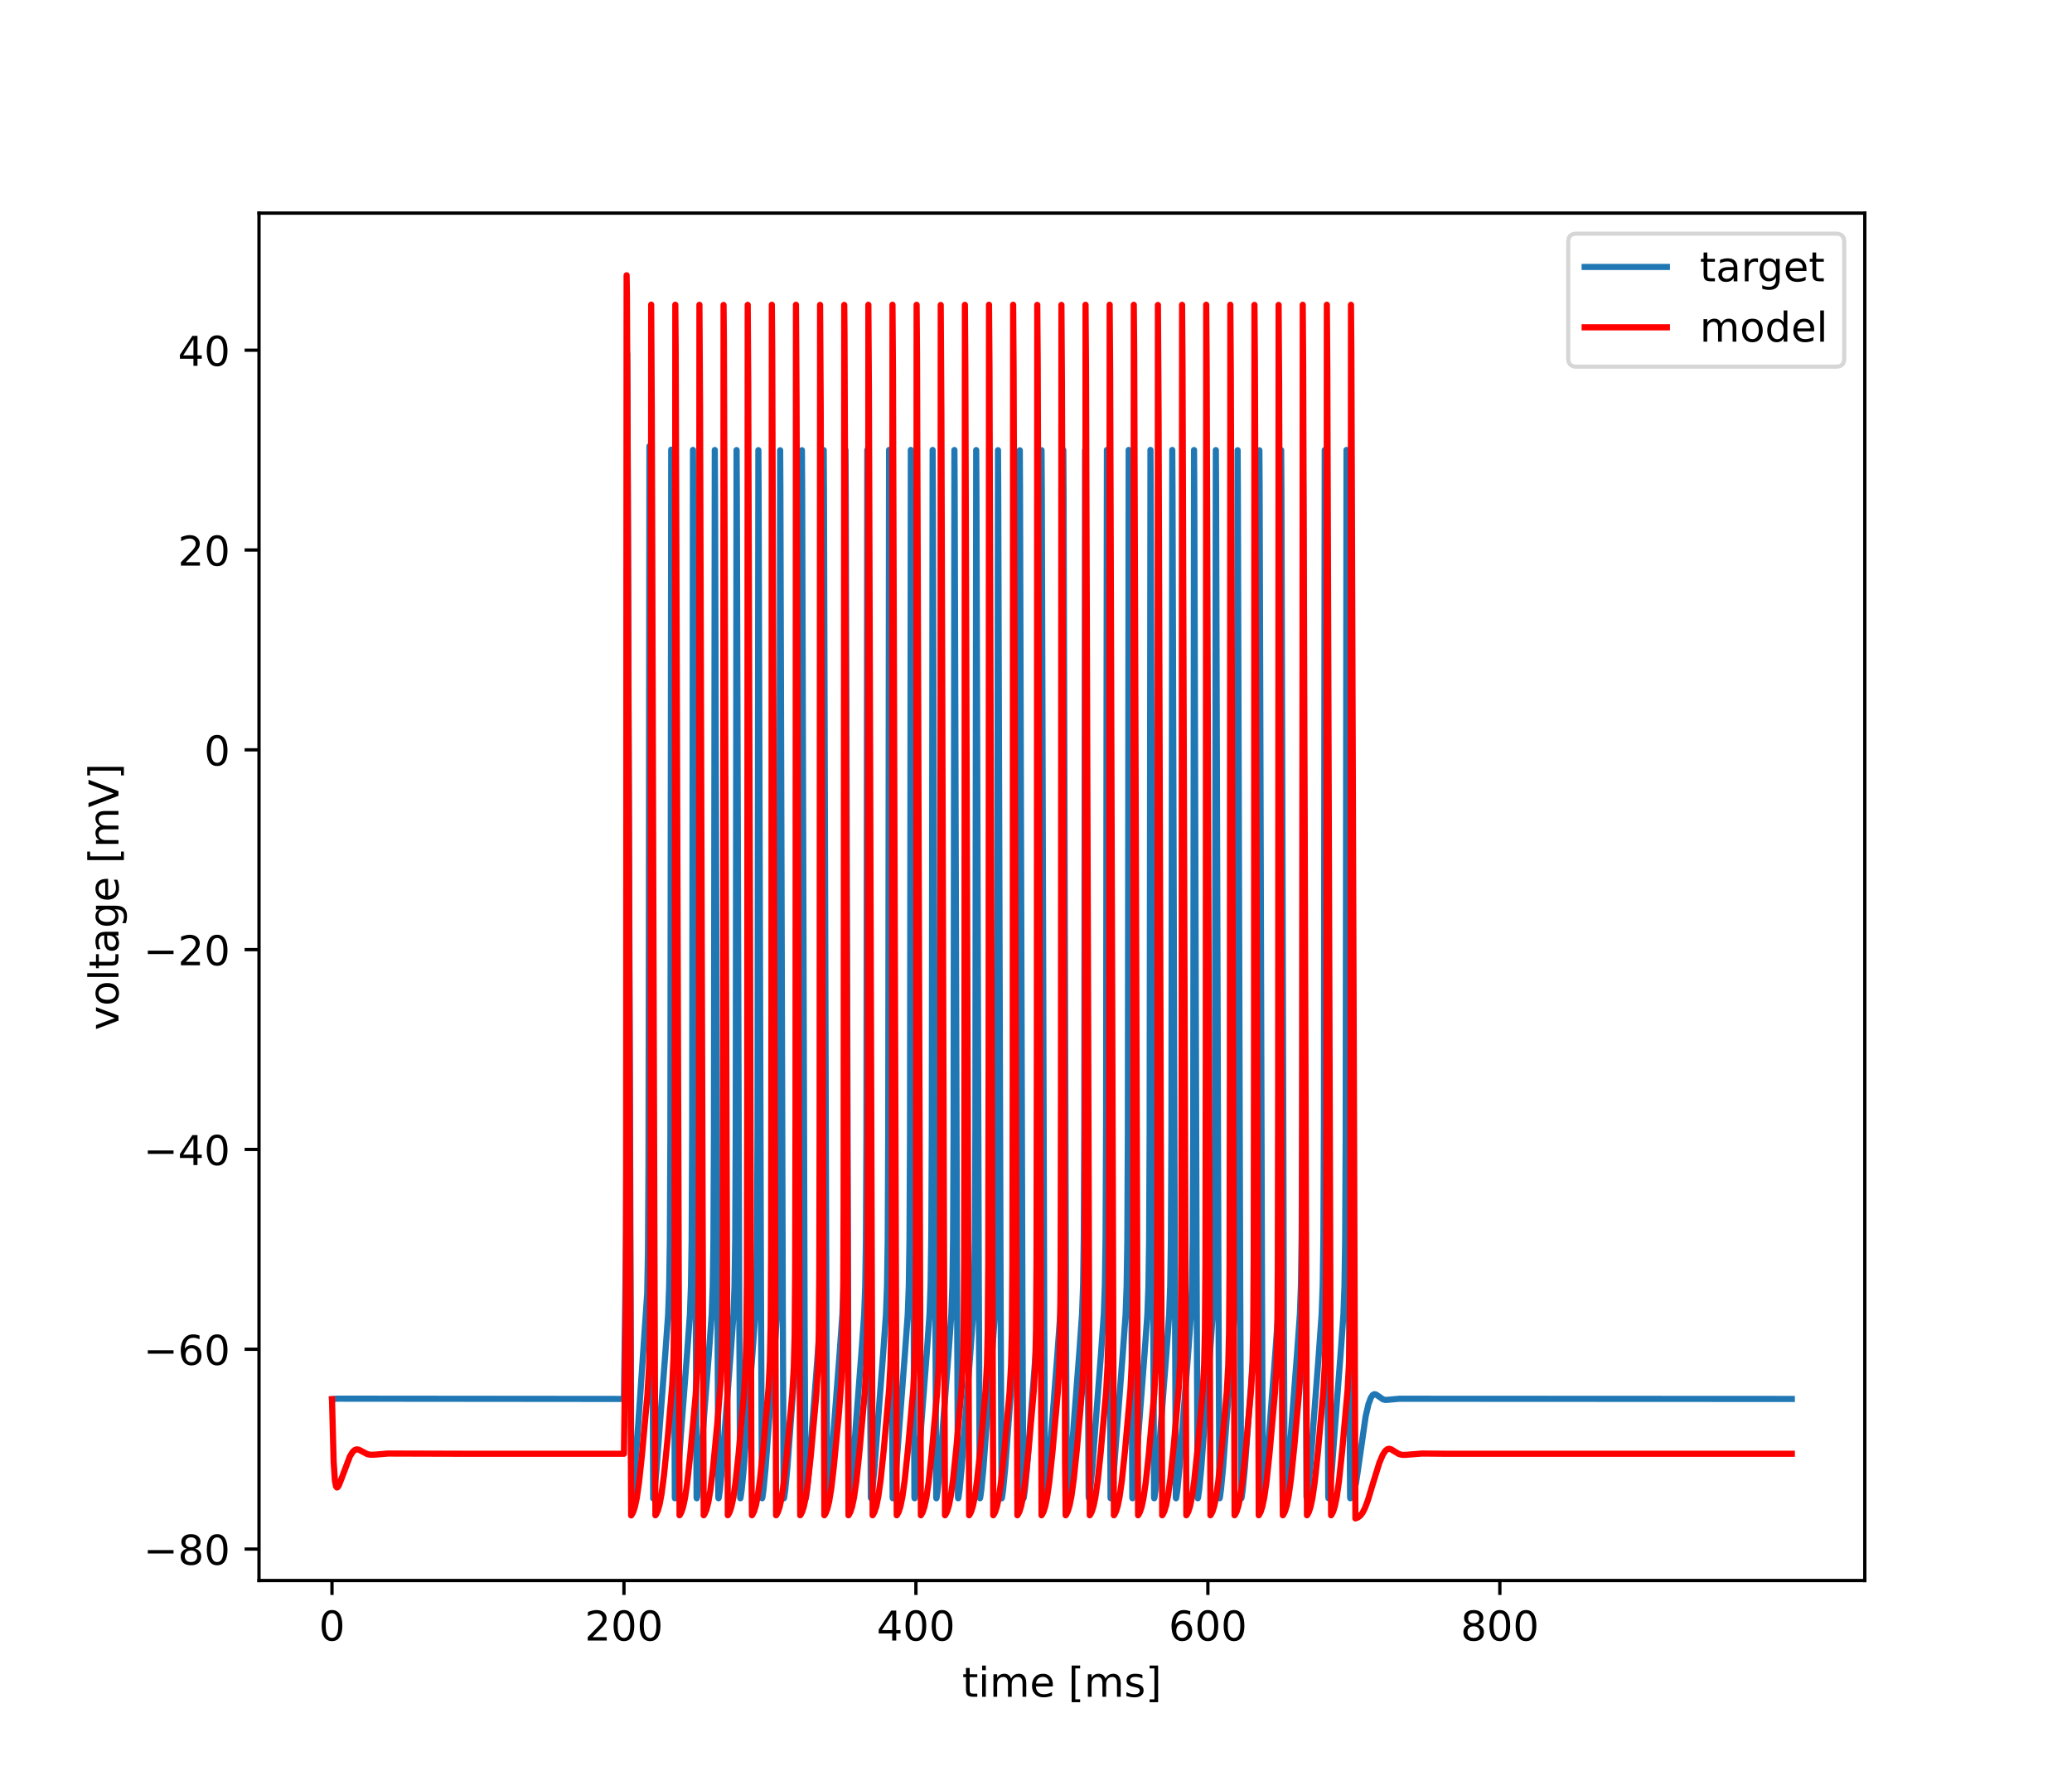 <?xml version="1.0" encoding="utf-8" standalone="no"?>
<!DOCTYPE svg PUBLIC "-//W3C//DTD SVG 1.1//EN"
  "http://www.w3.org/Graphics/SVG/1.1/DTD/svg11.dtd">
<!-- Created with matplotlib (https://matplotlib.org/) -->
<svg height="432pt" version="1.1" viewBox="0 0 504 432" width="504pt" xmlns="http://www.w3.org/2000/svg" xmlns:xlink="http://www.w3.org/1999/xlink">
 <defs>
  <style type="text/css">
*{stroke-linecap:butt;stroke-linejoin:round;}
  </style>
 </defs>
 <g id="figure_1">
  <g id="patch_1">
   <path d="M 0 432 
L 504 432 
L 504 0 
L 0 0 
z
" style="fill:#ffffff;"/>
  </g>
  <g id="axes_1">
   <g id="patch_2">
    <path d="M 63 384.48 
L 453.6 384.48 
L 453.6 51.84 
L 63 51.84 
z
" style="fill:#ffffff;"/>
   </g>
   <g id="matplotlib.axis_1">
    <g id="xtick_1">
     <g id="line2d_1">
      <defs>
       <path d="M 0 0 
L 0 3.5 
" id="m46d9a0925e" style="stroke:#000000;stroke-width:0.8;"/>
      </defs>
      <g>
       <use style="stroke:#000000;stroke-width:0.8;" x="80.755" xlink:href="#m46d9a0925e" y="384.48"/>
      </g>
     </g>
     <g id="text_1">
      <!-- 0 -->
      <defs>
       <path d="M 31.781 66.406 
Q 24.172 66.406 20.328 58.906 
Q 16.5 51.422 16.5 36.375 
Q 16.5 21.391 20.328 13.891 
Q 24.172 6.391 31.781 6.391 
Q 39.453 6.391 43.281 13.891 
Q 47.125 21.391 47.125 36.375 
Q 47.125 51.422 43.281 58.906 
Q 39.453 66.406 31.781 66.406 
z
M 31.781 74.219 
Q 44.047 74.219 50.516 64.516 
Q 56.984 54.828 56.984 36.375 
Q 56.984 17.969 50.516 8.266 
Q 44.047 -1.422 31.781 -1.422 
Q 19.531 -1.422 13.062 8.266 
Q 6.594 17.969 6.594 36.375 
Q 6.594 54.828 13.062 64.516 
Q 19.531 74.219 31.781 74.219 
z
" id="DejaVuSans-48"/>
      </defs>
      <g transform="translate(77.573 399.078)scale(0.1 -0.1)">
       <use xlink:href="#DejaVuSans-48"/>
      </g>
     </g>
    </g>
    <g id="xtick_2">
     <g id="line2d_2">
      <g>
       <use style="stroke:#000000;stroke-width:0.8;" x="151.773" xlink:href="#m46d9a0925e" y="384.48"/>
      </g>
     </g>
     <g id="text_2">
      <!-- 200 -->
      <defs>
       <path d="M 19.188 8.297 
L 53.609 8.297 
L 53.609 0 
L 7.328 0 
L 7.328 8.297 
Q 12.938 14.109 22.625 23.891 
Q 32.328 33.688 34.812 36.531 
Q 39.547 41.844 41.422 45.531 
Q 43.312 49.219 43.312 52.781 
Q 43.312 58.594 39.234 62.25 
Q 35.156 65.922 28.609 65.922 
Q 23.969 65.922 18.812 64.312 
Q 13.672 62.703 7.812 59.422 
L 7.812 69.391 
Q 13.766 71.781 18.938 73 
Q 24.125 74.219 28.422 74.219 
Q 39.75 74.219 46.484 68.547 
Q 53.219 62.891 53.219 53.422 
Q 53.219 48.922 51.531 44.891 
Q 49.859 40.875 45.406 35.406 
Q 44.188 33.984 37.641 27.219 
Q 31.109 20.453 19.188 8.297 
z
" id="DejaVuSans-50"/>
      </defs>
      <g transform="translate(142.229 399.078)scale(0.1 -0.1)">
       <use xlink:href="#DejaVuSans-50"/>
       <use x="63.623" xlink:href="#DejaVuSans-48"/>
       <use x="127.246" xlink:href="#DejaVuSans-48"/>
      </g>
     </g>
    </g>
    <g id="xtick_3">
     <g id="line2d_3">
      <g>
       <use style="stroke:#000000;stroke-width:0.8;" x="222.791" xlink:href="#m46d9a0925e" y="384.48"/>
      </g>
     </g>
     <g id="text_3">
      <!-- 400 -->
      <defs>
       <path d="M 37.797 64.312 
L 12.891 25.391 
L 37.797 25.391 
z
M 35.203 72.906 
L 47.609 72.906 
L 47.609 25.391 
L 58.016 25.391 
L 58.016 17.188 
L 47.609 17.188 
L 47.609 0 
L 37.797 0 
L 37.797 17.188 
L 4.891 17.188 
L 4.891 26.703 
z
" id="DejaVuSans-52"/>
      </defs>
      <g transform="translate(213.247 399.078)scale(0.1 -0.1)">
       <use xlink:href="#DejaVuSans-52"/>
       <use x="63.623" xlink:href="#DejaVuSans-48"/>
       <use x="127.246" xlink:href="#DejaVuSans-48"/>
      </g>
     </g>
    </g>
    <g id="xtick_4">
     <g id="line2d_4">
      <g>
       <use style="stroke:#000000;stroke-width:0.8;" x="293.809" xlink:href="#m46d9a0925e" y="384.48"/>
      </g>
     </g>
     <g id="text_4">
      <!-- 600 -->
      <defs>
       <path d="M 33.016 40.375 
Q 26.375 40.375 22.484 35.828 
Q 18.609 31.297 18.609 23.391 
Q 18.609 15.531 22.484 10.953 
Q 26.375 6.391 33.016 6.391 
Q 39.656 6.391 43.531 10.953 
Q 47.406 15.531 47.406 23.391 
Q 47.406 31.297 43.531 35.828 
Q 39.656 40.375 33.016 40.375 
z
M 52.594 71.297 
L 52.594 62.312 
Q 48.875 64.062 45.094 64.984 
Q 41.312 65.922 37.594 65.922 
Q 27.828 65.922 22.672 59.328 
Q 17.531 52.734 16.797 39.406 
Q 19.672 43.656 24.016 45.922 
Q 28.375 48.188 33.594 48.188 
Q 44.578 48.188 50.953 41.516 
Q 57.328 34.859 57.328 23.391 
Q 57.328 12.156 50.688 5.359 
Q 44.047 -1.422 33.016 -1.422 
Q 20.359 -1.422 13.672 8.266 
Q 6.984 17.969 6.984 36.375 
Q 6.984 53.656 15.188 63.938 
Q 23.391 74.219 37.203 74.219 
Q 40.922 74.219 44.703 73.484 
Q 48.484 72.75 52.594 71.297 
z
" id="DejaVuSans-54"/>
      </defs>
      <g transform="translate(284.265 399.078)scale(0.1 -0.1)">
       <use xlink:href="#DejaVuSans-54"/>
       <use x="63.623" xlink:href="#DejaVuSans-48"/>
       <use x="127.246" xlink:href="#DejaVuSans-48"/>
      </g>
     </g>
    </g>
    <g id="xtick_5">
     <g id="line2d_5">
      <g>
       <use style="stroke:#000000;stroke-width:0.8;" x="364.827" xlink:href="#m46d9a0925e" y="384.48"/>
      </g>
     </g>
     <g id="text_5">
      <!-- 800 -->
      <defs>
       <path d="M 31.781 34.625 
Q 24.75 34.625 20.719 30.859 
Q 16.703 27.094 16.703 20.516 
Q 16.703 13.922 20.719 10.156 
Q 24.75 6.391 31.781 6.391 
Q 38.812 6.391 42.859 10.172 
Q 46.922 13.969 46.922 20.516 
Q 46.922 27.094 42.891 30.859 
Q 38.875 34.625 31.781 34.625 
z
M 21.922 38.812 
Q 15.578 40.375 12.031 44.719 
Q 8.5 49.078 8.5 55.328 
Q 8.5 64.062 14.719 69.141 
Q 20.953 74.219 31.781 74.219 
Q 42.672 74.219 48.875 69.141 
Q 55.078 64.062 55.078 55.328 
Q 55.078 49.078 51.531 44.719 
Q 48 40.375 41.703 38.812 
Q 48.828 37.156 52.797 32.312 
Q 56.781 27.484 56.781 20.516 
Q 56.781 9.906 50.312 4.234 
Q 43.844 -1.422 31.781 -1.422 
Q 19.734 -1.422 13.25 4.234 
Q 6.781 9.906 6.781 20.516 
Q 6.781 27.484 10.781 32.312 
Q 14.797 37.156 21.922 38.812 
z
M 18.312 54.391 
Q 18.312 48.734 21.844 45.562 
Q 25.391 42.391 31.781 42.391 
Q 38.141 42.391 41.719 45.562 
Q 45.312 48.734 45.312 54.391 
Q 45.312 60.062 41.719 63.234 
Q 38.141 66.406 31.781 66.406 
Q 25.391 66.406 21.844 63.234 
Q 18.312 60.062 18.312 54.391 
z
" id="DejaVuSans-56"/>
      </defs>
      <g transform="translate(355.284 399.078)scale(0.1 -0.1)">
       <use xlink:href="#DejaVuSans-56"/>
       <use x="63.623" xlink:href="#DejaVuSans-48"/>
       <use x="127.246" xlink:href="#DejaVuSans-48"/>
      </g>
     </g>
    </g>
    <g id="text_6">
     <!-- time [ms] -->
     <defs>
      <path d="M 18.312 70.219 
L 18.312 54.688 
L 36.812 54.688 
L 36.812 47.703 
L 18.312 47.703 
L 18.312 18.016 
Q 18.312 11.328 20.141 9.422 
Q 21.969 7.516 27.594 7.516 
L 36.812 7.516 
L 36.812 0 
L 27.594 0 
Q 17.188 0 13.234 3.875 
Q 9.281 7.766 9.281 18.016 
L 9.281 47.703 
L 2.688 47.703 
L 2.688 54.688 
L 9.281 54.688 
L 9.281 70.219 
z
" id="DejaVuSans-116"/>
      <path d="M 9.422 54.688 
L 18.406 54.688 
L 18.406 0 
L 9.422 0 
z
M 9.422 75.984 
L 18.406 75.984 
L 18.406 64.594 
L 9.422 64.594 
z
" id="DejaVuSans-105"/>
      <path d="M 52 44.188 
Q 55.375 50.25 60.062 53.125 
Q 64.75 56 71.094 56 
Q 79.641 56 84.281 50.016 
Q 88.922 44.047 88.922 33.016 
L 88.922 0 
L 79.891 0 
L 79.891 32.719 
Q 79.891 40.578 77.094 44.375 
Q 74.312 48.188 68.609 48.188 
Q 61.625 48.188 57.562 43.547 
Q 53.516 38.922 53.516 30.906 
L 53.516 0 
L 44.484 0 
L 44.484 32.719 
Q 44.484 40.625 41.703 44.406 
Q 38.922 48.188 33.109 48.188 
Q 26.219 48.188 22.156 43.531 
Q 18.109 38.875 18.109 30.906 
L 18.109 0 
L 9.078 0 
L 9.078 54.688 
L 18.109 54.688 
L 18.109 46.188 
Q 21.188 51.219 25.484 53.609 
Q 29.781 56 35.688 56 
Q 41.656 56 45.828 52.969 
Q 50 49.953 52 44.188 
z
" id="DejaVuSans-109"/>
      <path d="M 56.203 29.594 
L 56.203 25.203 
L 14.891 25.203 
Q 15.484 15.922 20.484 11.062 
Q 25.484 6.203 34.422 6.203 
Q 39.594 6.203 44.453 7.469 
Q 49.312 8.734 54.109 11.281 
L 54.109 2.781 
Q 49.266 0.734 44.188 -0.344 
Q 39.109 -1.422 33.891 -1.422 
Q 20.797 -1.422 13.156 6.188 
Q 5.516 13.812 5.516 26.812 
Q 5.516 40.234 12.766 48.109 
Q 20.016 56 32.328 56 
Q 43.359 56 49.781 48.891 
Q 56.203 41.797 56.203 29.594 
z
M 47.219 32.234 
Q 47.125 39.594 43.094 43.984 
Q 39.062 48.391 32.422 48.391 
Q 24.906 48.391 20.391 44.141 
Q 15.875 39.891 15.188 32.172 
z
" id="DejaVuSans-101"/>
      <path id="DejaVuSans-32"/>
      <path d="M 8.594 75.984 
L 29.297 75.984 
L 29.297 69 
L 17.578 69 
L 17.578 -6.203 
L 29.297 -6.203 
L 29.297 -13.188 
L 8.594 -13.188 
z
" id="DejaVuSans-91"/>
      <path d="M 44.281 53.078 
L 44.281 44.578 
Q 40.484 46.531 36.375 47.5 
Q 32.281 48.484 27.875 48.484 
Q 21.188 48.484 17.844 46.438 
Q 14.5 44.391 14.5 40.281 
Q 14.5 37.156 16.891 35.375 
Q 19.281 33.594 26.516 31.984 
L 29.594 31.297 
Q 39.156 29.25 43.188 25.516 
Q 47.219 21.781 47.219 15.094 
Q 47.219 7.469 41.188 3.016 
Q 35.156 -1.422 24.609 -1.422 
Q 20.219 -1.422 15.453 -0.562 
Q 10.688 0.297 5.422 2 
L 5.422 11.281 
Q 10.406 8.688 15.234 7.391 
Q 20.062 6.109 24.812 6.109 
Q 31.156 6.109 34.562 8.281 
Q 37.984 10.453 37.984 14.406 
Q 37.984 18.062 35.516 20.016 
Q 33.062 21.969 24.703 23.781 
L 21.578 24.516 
Q 13.234 26.266 9.516 29.906 
Q 5.812 33.547 5.812 39.891 
Q 5.812 47.609 11.281 51.797 
Q 16.75 56 26.812 56 
Q 31.781 56 36.172 55.266 
Q 40.578 54.547 44.281 53.078 
z
" id="DejaVuSans-115"/>
      <path d="M 30.422 75.984 
L 30.422 -13.188 
L 9.719 -13.188 
L 9.719 -6.203 
L 21.391 -6.203 
L 21.391 69 
L 9.719 69 
L 9.719 75.984 
z
" id="DejaVuSans-93"/>
     </defs>
     <g transform="translate(234.038 412.757)scale(0.1 -0.1)">
      <use xlink:href="#DejaVuSans-116"/>
      <use x="39.209" xlink:href="#DejaVuSans-105"/>
      <use x="66.992" xlink:href="#DejaVuSans-109"/>
      <use x="164.404" xlink:href="#DejaVuSans-101"/>
      <use x="225.928" xlink:href="#DejaVuSans-32"/>
      <use x="257.715" xlink:href="#DejaVuSans-91"/>
      <use x="296.729" xlink:href="#DejaVuSans-109"/>
      <use x="394.141" xlink:href="#DejaVuSans-115"/>
      <use x="446.24" xlink:href="#DejaVuSans-93"/>
     </g>
    </g>
   </g>
   <g id="matplotlib.axis_2">
    <g id="ytick_1">
     <g id="line2d_6">
      <defs>
       <path d="M 0 0 
L -3.5 0 
" id="m2c505696b0" style="stroke:#000000;stroke-width:0.8;"/>
      </defs>
      <g>
       <use style="stroke:#000000;stroke-width:0.8;" x="63" xlink:href="#m2c505696b0" y="376.824"/>
      </g>
     </g>
     <g id="text_7">
      <!-- −80 -->
      <defs>
       <path d="M 10.594 35.5 
L 73.188 35.5 
L 73.188 27.203 
L 10.594 27.203 
z
" id="DejaVuSans-8722"/>
      </defs>
      <g transform="translate(34.895 380.623)scale(0.1 -0.1)">
       <use xlink:href="#DejaVuSans-8722"/>
       <use x="83.789" xlink:href="#DejaVuSans-56"/>
       <use x="147.412" xlink:href="#DejaVuSans-48"/>
      </g>
     </g>
    </g>
    <g id="ytick_2">
     <g id="line2d_7">
      <g>
       <use style="stroke:#000000;stroke-width:0.8;" x="63" xlink:href="#m2c505696b0" y="328.218"/>
      </g>
     </g>
     <g id="text_8">
      <!-- −60 -->
      <g transform="translate(34.895 332.017)scale(0.1 -0.1)">
       <use xlink:href="#DejaVuSans-8722"/>
       <use x="83.789" xlink:href="#DejaVuSans-54"/>
       <use x="147.412" xlink:href="#DejaVuSans-48"/>
      </g>
     </g>
    </g>
    <g id="ytick_3">
     <g id="line2d_8">
      <g>
       <use style="stroke:#000000;stroke-width:0.8;" x="63" xlink:href="#m2c505696b0" y="279.612"/>
      </g>
     </g>
     <g id="text_9">
      <!-- −40 -->
      <g transform="translate(34.895 283.411)scale(0.1 -0.1)">
       <use xlink:href="#DejaVuSans-8722"/>
       <use x="83.789" xlink:href="#DejaVuSans-52"/>
       <use x="147.412" xlink:href="#DejaVuSans-48"/>
      </g>
     </g>
    </g>
    <g id="ytick_4">
     <g id="line2d_9">
      <g>
       <use style="stroke:#000000;stroke-width:0.8;" x="63" xlink:href="#m2c505696b0" y="231.006"/>
      </g>
     </g>
     <g id="text_10">
      <!-- −20 -->
      <g transform="translate(34.895 234.806)scale(0.1 -0.1)">
       <use xlink:href="#DejaVuSans-8722"/>
       <use x="83.789" xlink:href="#DejaVuSans-50"/>
       <use x="147.412" xlink:href="#DejaVuSans-48"/>
      </g>
     </g>
    </g>
    <g id="ytick_5">
     <g id="line2d_10">
      <g>
       <use style="stroke:#000000;stroke-width:0.8;" x="63" xlink:href="#m2c505696b0" y="182.401"/>
      </g>
     </g>
     <g id="text_11">
      <!-- 0 -->
      <g transform="translate(49.638 186.2)scale(0.1 -0.1)">
       <use xlink:href="#DejaVuSans-48"/>
      </g>
     </g>
    </g>
    <g id="ytick_6">
     <g id="line2d_11">
      <g>
       <use style="stroke:#000000;stroke-width:0.8;" x="63" xlink:href="#m2c505696b0" y="133.795"/>
      </g>
     </g>
     <g id="text_12">
      <!-- 20 -->
      <g transform="translate(43.275 137.594)scale(0.1 -0.1)">
       <use xlink:href="#DejaVuSans-50"/>
       <use x="63.623" xlink:href="#DejaVuSans-48"/>
      </g>
     </g>
    </g>
    <g id="ytick_7">
     <g id="line2d_12">
      <g>
       <use style="stroke:#000000;stroke-width:0.8;" x="63" xlink:href="#m2c505696b0" y="85.189"/>
      </g>
     </g>
     <g id="text_13">
      <!-- 40 -->
      <g transform="translate(43.275 88.988)scale(0.1 -0.1)">
       <use xlink:href="#DejaVuSans-52"/>
       <use x="63.623" xlink:href="#DejaVuSans-48"/>
      </g>
     </g>
    </g>
    <g id="text_14">
     <!-- voltage [mV] -->
     <defs>
      <path d="M 2.984 54.688 
L 12.5 54.688 
L 29.594 8.797 
L 46.688 54.688 
L 56.203 54.688 
L 35.688 0 
L 23.484 0 
z
" id="DejaVuSans-118"/>
      <path d="M 30.609 48.391 
Q 23.391 48.391 19.188 42.75 
Q 14.984 37.109 14.984 27.297 
Q 14.984 17.484 19.156 11.844 
Q 23.344 6.203 30.609 6.203 
Q 37.797 6.203 41.984 11.859 
Q 46.188 17.531 46.188 27.297 
Q 46.188 37.016 41.984 42.703 
Q 37.797 48.391 30.609 48.391 
z
M 30.609 56 
Q 42.328 56 49.016 48.375 
Q 55.719 40.766 55.719 27.297 
Q 55.719 13.875 49.016 6.219 
Q 42.328 -1.422 30.609 -1.422 
Q 18.844 -1.422 12.172 6.219 
Q 5.516 13.875 5.516 27.297 
Q 5.516 40.766 12.172 48.375 
Q 18.844 56 30.609 56 
z
" id="DejaVuSans-111"/>
      <path d="M 9.422 75.984 
L 18.406 75.984 
L 18.406 0 
L 9.422 0 
z
" id="DejaVuSans-108"/>
      <path d="M 34.281 27.484 
Q 23.391 27.484 19.188 25 
Q 14.984 22.516 14.984 16.5 
Q 14.984 11.719 18.141 8.906 
Q 21.297 6.109 26.703 6.109 
Q 34.188 6.109 38.703 11.406 
Q 43.219 16.703 43.219 25.484 
L 43.219 27.484 
z
M 52.203 31.203 
L 52.203 0 
L 43.219 0 
L 43.219 8.297 
Q 40.141 3.328 35.547 0.953 
Q 30.953 -1.422 24.312 -1.422 
Q 15.922 -1.422 10.953 3.297 
Q 6 8.016 6 15.922 
Q 6 25.141 12.172 29.828 
Q 18.359 34.516 30.609 34.516 
L 43.219 34.516 
L 43.219 35.406 
Q 43.219 41.609 39.141 45 
Q 35.062 48.391 27.688 48.391 
Q 23 48.391 18.547 47.266 
Q 14.109 46.141 10.016 43.891 
L 10.016 52.203 
Q 14.938 54.109 19.578 55.047 
Q 24.219 56 28.609 56 
Q 40.484 56 46.344 49.844 
Q 52.203 43.703 52.203 31.203 
z
" id="DejaVuSans-97"/>
      <path d="M 45.406 27.984 
Q 45.406 37.75 41.375 43.109 
Q 37.359 48.484 30.078 48.484 
Q 22.859 48.484 18.828 43.109 
Q 14.797 37.75 14.797 27.984 
Q 14.797 18.266 18.828 12.891 
Q 22.859 7.516 30.078 7.516 
Q 37.359 7.516 41.375 12.891 
Q 45.406 18.266 45.406 27.984 
z
M 54.391 6.781 
Q 54.391 -7.172 48.188 -13.984 
Q 42 -20.797 29.203 -20.797 
Q 24.469 -20.797 20.266 -20.094 
Q 16.062 -19.391 12.109 -17.922 
L 12.109 -9.188 
Q 16.062 -11.328 19.922 -12.344 
Q 23.781 -13.375 27.781 -13.375 
Q 36.625 -13.375 41.016 -8.766 
Q 45.406 -4.156 45.406 5.172 
L 45.406 9.625 
Q 42.625 4.781 38.281 2.391 
Q 33.938 0 27.875 0 
Q 17.828 0 11.672 7.656 
Q 5.516 15.328 5.516 27.984 
Q 5.516 40.672 11.672 48.328 
Q 17.828 56 27.875 56 
Q 33.938 56 38.281 53.609 
Q 42.625 51.219 45.406 46.391 
L 45.406 54.688 
L 54.391 54.688 
z
" id="DejaVuSans-103"/>
      <path d="M 28.609 0 
L 0.781 72.906 
L 11.078 72.906 
L 34.188 11.531 
L 57.328 72.906 
L 67.578 72.906 
L 39.797 0 
z
" id="DejaVuSans-86"/>
     </defs>
     <g transform="translate(28.816 250.624)rotate(-90)scale(0.1 -0.1)">
      <use xlink:href="#DejaVuSans-118"/>
      <use x="59.18" xlink:href="#DejaVuSans-111"/>
      <use x="120.361" xlink:href="#DejaVuSans-108"/>
      <use x="148.145" xlink:href="#DejaVuSans-116"/>
      <use x="187.354" xlink:href="#DejaVuSans-97"/>
      <use x="248.633" xlink:href="#DejaVuSans-103"/>
      <use x="312.109" xlink:href="#DejaVuSans-101"/>
      <use x="373.633" xlink:href="#DejaVuSans-32"/>
      <use x="405.42" xlink:href="#DejaVuSans-91"/>
      <use x="444.434" xlink:href="#DejaVuSans-109"/>
      <use x="541.846" xlink:href="#DejaVuSans-86"/>
      <use x="610.254" xlink:href="#DejaVuSans-93"/>
     </g>
    </g>
   </g>
   <g id="line2d_13">
    <path clip-path="url(#pe013cfaffd)" d="M 80.755 340.369 
L 82.006 340.242 
L 151.773 340.306 
L 152.314 299.083 
L 152.421 254.054 
L 152.563 85.977 
L 152.678 109.325 
L 153.566 364.893 
L 153.61 364.8 
L 153.815 363.523 
L 154.294 359.122 
L 154.96 350.677 
L 157.428 314.669 
L 157.614 304.367 
L 157.738 284.03 
L 157.836 226.112 
L 157.969 108.532 
L 158.031 120.709 
L 158.883 364.5 
L 158.946 364.33 
L 159.203 362.498 
L 159.718 357.245 
L 160.535 346.203 
L 161.822 329.417 
L 162.514 319.819 
L 162.772 312.856 
L 162.94 301.753 
L 163.065 275.861 
L 163.162 197.719 
L 163.269 109.384 
L 163.322 118.192 
L 163.864 298.826 
L 164.148 364.337 
L 164.183 364.471 
L 164.245 364.303 
L 164.494 362.54 
L 165.009 357.306 
L 165.834 346.149 
L 167.113 329.486 
L 167.814 319.786 
L 168.071 312.814 
L 168.24 301.675 
L 168.364 275.633 
L 168.462 197.029 
L 168.569 109.455 
L 168.622 118.397 
L 169.172 302.485 
L 169.439 364.257 
L 169.483 364.469 
L 169.545 364.297 
L 169.802 362.457 
L 170.317 357.188 
L 171.152 345.882 
L 172.43 329.261 
L 173.114 319.769 
L 173.371 312.78 
L 173.54 301.586 
L 173.664 275.32 
L 173.762 195.963 
L 173.868 109.471 
L 173.922 118.616 
L 174.481 306.254 
L 174.729 364.156 
L 174.783 364.469 
L 174.845 364.293 
L 175.102 362.45 
L 175.617 357.178 
L 176.452 345.87 
L 177.73 329.251 
L 178.413 319.753 
L 178.671 312.747 
L 178.84 301.497 
L 178.964 274.998 
L 179.061 194.866 
L 179.168 109.487 
L 179.221 118.837 
L 179.789 310.119 
L 180.029 364.167 
L 180.082 364.469 
L 180.144 364.289 
L 180.402 362.444 
L 180.917 357.169 
L 181.751 345.859 
L 183.03 329.241 
L 183.713 319.738 
L 183.971 312.713 
L 184.139 301.406 
L 184.264 274.67 
L 184.361 193.749 
L 184.468 109.509 
L 184.521 119.061 
L 185.098 314.069 
L 185.329 364.178 
L 185.382 364.469 
L 185.444 364.285 
L 185.702 362.437 
L 186.217 357.159 
L 187.051 345.847 
L 188.329 329.231 
L 189.013 319.722 
L 189.27 312.679 
L 189.439 301.313 
L 189.563 274.336 
L 189.661 192.628 
L 189.767 109.536 
L 189.821 119.287 
L 190.407 318.086 
L 190.62 364.054 
L 190.682 364.469 
L 190.744 364.281 
L 191.01 362.354 
L 191.525 357.043 
L 192.368 345.582 
L 193.638 329.115 
L 194.313 319.706 
L 194.57 312.646 
L 194.739 301.22 
L 194.863 273.999 
L 194.97 179.134 
L 195.058 109.524 
L 195.12 119.516 
L 195.715 322.145 
L 195.919 364.069 
L 195.982 364.469 
L 196.044 364.277 
L 196.31 362.347 
L 196.834 356.926 
L 197.704 345.066 
L 198.955 328.891 
L 199.612 319.69 
L 199.87 312.611 
L 200.038 301.127 
L 200.163 273.655 
L 200.269 177.964 
L 200.358 109.497 
L 200.42 119.749 
L 201.024 326.213 
L 201.219 364.082 
L 201.281 364.468 
L 201.343 364.273 
L 201.61 362.34 
L 202.133 356.916 
L 202.995 345.18 
L 204.255 328.882 
L 204.912 319.674 
L 205.17 312.577 
L 205.338 301.031 
L 205.462 273.305 
L 205.569 176.787 
L 205.658 109.476 
L 205.72 119.984 
L 206.332 330.245 
L 206.519 364.096 
L 206.581 364.468 
L 206.634 364.312 
L 206.883 362.558 
L 207.398 357.331 
L 208.214 346.305 
L 209.511 329.405 
L 210.203 319.828 
L 210.46 312.906 
L 210.629 301.923 
L 210.753 276.515 
L 210.851 200.09 
L 210.958 109.462 
L 211.02 120.219 
L 211.641 334.191 
L 211.827 364.231 
L 211.881 364.468 
L 211.934 364.308 
L 212.183 362.551 
L 212.697 357.321 
L 213.514 346.294 
L 214.81 329.395 
L 215.503 319.813 
L 215.76 312.872 
L 215.929 301.834 
L 216.053 276.201 
L 216.151 198.998 
L 216.257 109.456 
L 216.319 120.454 
L 216.95 337.993 
L 217.127 364.241 
L 217.172 364.468 
L 217.234 364.304 
L 217.482 362.544 
L 217.997 357.311 
L 218.823 346.155 
L 220.101 329.491 
L 220.802 319.797 
L 221.06 312.839 
L 221.229 301.745 
L 221.353 275.885 
L 221.45 197.907 
L 221.557 109.456 
L 221.61 118.226 
L 222.152 298.877 
L 222.427 364.25 
L 222.471 364.468 
L 222.533 364.3 
L 222.782 362.537 
L 223.297 357.301 
L 224.123 346.143 
L 225.419 329.268 
L 226.111 319.61 
L 226.368 312.438 
L 226.537 300.649 
L 226.653 275.568 
L 226.75 196.812 
L 226.857 109.462 
L 226.91 118.446 
L 227.46 302.554 
L 227.727 364.259 
L 227.771 364.469 
L 227.833 364.296 
L 228.091 362.455 
L 228.606 357.186 
L 229.44 345.879 
L 230.718 329.258 
L 231.402 319.765 
L 231.659 312.772 
L 231.828 301.566 
L 231.952 275.247 
L 232.05 195.716 
L 232.156 109.474 
L 232.21 118.666 
L 232.769 306.327 
L 233.018 364.158 
L 233.071 364.469 
L 233.133 364.292 
L 233.39 362.449 
L 233.905 357.176 
L 234.74 345.867 
L 236.018 329.249 
L 236.702 319.75 
L 236.959 312.739 
L 237.128 301.476 
L 237.252 274.924 
L 237.35 194.614 
L 237.456 109.491 
L 237.509 118.887 
L 238.078 310.194 
L 238.317 364.17 
L 238.371 364.469 
L 238.433 364.288 
L 238.699 362.367 
L 239.214 357.06 
L 240.057 345.603 
L 241.318 329.239 
L 242.001 319.734 
L 242.259 312.706 
L 242.427 301.385 
L 242.552 274.594 
L 242.649 193.495 
L 242.756 109.515 
L 242.809 119.112 
L 243.386 314.145 
L 243.617 364.181 
L 243.67 364.469 
L 243.732 364.284 
L 243.99 362.435 
L 244.505 357.157 
L 245.348 345.718 
L 246.618 329.229 
L 247.301 319.718 
L 247.559 312.672 
L 247.727 301.292 
L 247.851 274.26 
L 247.949 192.373 
L 248.056 109.543 
L 248.109 119.339 
L 248.695 318.164 
L 248.908 364.058 
L 248.97 364.469 
L 249.032 364.28 
L 249.298 362.353 
L 249.822 356.934 
L 250.692 345.075 
L 251.944 328.899 
L 252.601 319.702 
L 252.858 312.638 
L 253.027 301.199 
L 253.151 273.921 
L 253.258 178.868 
L 253.346 109.517 
L 253.409 119.569 
L 254.003 322.225 
L 254.208 364.072 
L 254.27 364.468 
L 254.332 364.276 
L 254.598 362.346 
L 255.122 356.924 
L 255.983 345.189 
L 257.226 329.103 
L 257.901 319.687 
L 258.158 312.604 
L 258.327 301.105 
L 258.451 273.576 
L 258.557 177.696 
L 258.646 109.491 
L 258.708 119.803 
L 259.312 326.293 
L 259.507 364.085 
L 259.569 364.468 
L 259.632 364.272 
L 259.907 362.263 
L 260.431 356.806 
L 261.309 344.8 
L 262.552 328.772 
L 263.2 319.67 
L 263.458 312.569 
L 263.626 301.009 
L 263.751 273.224 
L 263.857 176.517 
L 263.946 109.472 
L 264.008 120.037 
L 264.621 330.324 
L 264.807 364.099 
L 264.869 364.468 
L 264.922 364.311 
L 265.171 362.556 
L 265.686 357.329 
L 266.511 346.176 
L 267.808 329.296 
L 268.5 319.654 
L 268.757 312.534 
L 268.926 300.914 
L 269.05 272.872 
L 269.157 175.348 
L 269.246 109.46 
L 269.299 117.838 
L 269.823 291.878 
L 270.133 364.387 
L 270.169 364.468 
L 270.222 364.307 
L 270.471 362.549 
L 270.986 357.319 
L 271.802 346.291 
L 273.098 329.392 
L 273.791 319.809 
L 274.048 312.865 
L 274.217 301.814 
L 274.341 276.129 
L 274.439 198.748 
L 274.545 109.456 
L 274.599 118.057 
L 275.131 295.365 
L 275.424 364.33 
L 275.469 364.467 
L 275.522 364.303 
L 275.77 362.542 
L 276.285 357.309 
L 277.111 346.153 
L 278.389 329.489 
L 279.091 319.793 
L 279.348 312.831 
L 279.517 301.725 
L 279.641 275.813 
L 279.739 197.657 
L 279.845 109.457 
L 279.898 118.276 
L 280.44 298.947 
L 280.715 364.252 
L 280.76 364.468 
L 280.822 364.299 
L 281.079 362.461 
L 281.594 357.193 
L 282.428 345.888 
L 283.707 329.266 
L 284.39 319.777 
L 284.648 312.798 
L 284.816 301.635 
L 284.941 275.495 
L 285.038 196.562 
L 285.145 109.464 
L 285.198 118.496 
L 285.749 302.626 
L 286.015 364.261 
L 286.059 364.469 
L 286.121 364.295 
L 286.379 362.454 
L 286.903 357.077 
L 287.755 345.497 
L 289.006 329.256 
L 289.69 319.762 
L 289.947 312.765 
L 290.116 301.546 
L 290.24 275.174 
L 290.338 195.465 
L 290.445 109.477 
L 290.498 118.716 
L 291.057 306.4 
L 291.306 364.161 
L 291.359 364.469 
L 291.421 364.291 
L 291.679 362.447 
L 292.193 357.174 
L 293.028 345.865 
L 294.315 329.14 
L 294.99 319.746 
L 295.247 312.732 
L 295.416 301.455 
L 295.54 274.85 
L 295.638 194.36 
L 295.744 109.496 
L 295.798 118.938 
L 296.366 310.269 
L 296.605 364.172 
L 296.659 364.469 
L 296.721 364.287 
L 296.987 362.365 
L 297.511 356.951 
L 298.372 345.222 
L 299.633 328.917 
L 300.298 319.558 
L 300.556 312.326 
L 300.724 300.335 
L 300.84 274.518 
L 300.938 193.24 
L 301.044 109.521 
L 301.097 119.163 
L 301.674 314.222 
L 301.905 364.183 
L 301.958 364.469 
L 302.021 364.284 
L 302.287 362.358 
L 302.811 356.941 
L 303.672 345.21 
L 304.915 329.12 
L 305.589 319.715 
L 305.847 312.664 
L 306.015 301.271 
L 306.14 274.183 
L 306.246 179.767 
L 306.335 109.541 
L 306.397 119.391 
L 306.983 318.242 
L 307.196 364.061 
L 307.258 364.469 
L 307.32 364.279 
L 307.587 362.351 
L 308.11 356.931 
L 308.971 345.199 
L 310.214 329.11 
L 310.889 319.699 
L 311.146 312.63 
L 311.315 301.178 
L 311.439 273.843 
L 311.546 178.602 
L 311.635 109.511 
L 311.697 119.622 
L 312.292 322.304 
L 312.496 364.075 
L 312.558 364.468 
L 312.62 364.275 
L 312.886 362.344 
L 313.41 356.921 
L 314.28 345.061 
L 315.532 328.887 
L 316.189 319.683 
L 316.446 312.596 
L 316.615 301.083 
L 316.739 273.497 
L 316.846 177.428 
L 316.934 109.486 
L 316.997 119.856 
L 317.6 326.372 
L 317.795 364.089 
L 317.858 364.468 
L 317.911 364.314 
L 318.159 362.561 
L 318.674 357.336 
L 319.491 346.312 
L 320.796 329.303 
L 321.488 319.667 
L 321.746 312.561 
L 321.915 300.988 
L 322.039 273.144 
L 322.145 176.25 
L 322.234 109.469 
L 322.296 120.091 
L 322.909 330.402 
L 323.095 364.102 
L 323.157 364.468 
L 323.211 364.31 
L 323.459 362.554 
L 323.974 357.326 
L 324.791 346.3 
L 326.096 329.293 
L 326.779 319.821 
L 327.037 312.89 
L 327.205 301.883 
L 327.33 276.372 
L 327.427 199.592 
L 327.534 109.458 
L 327.596 120.326 
L 328.217 334.343 
L 328.404 364.235 
L 328.457 364.467 
L 328.51 364.306 
L 328.759 362.547 
L 329.274 357.316 
L 329.318 356.784 
L 329.336 357.618 
L 329.531 361.319 
L 329.62 361.494 
L 329.664 361.44 
L 329.815 360.877 
L 330.215 358.265 
L 332.177 344.577 
L 332.869 341.589 
L 333.428 340.053 
L 333.89 339.364 
L 334.272 339.152 
L 334.645 339.201 
L 335.159 339.532 
L 336.402 340.412 
L 337.033 340.552 
L 337.885 340.488 
L 340.362 340.261 
L 435.845 340.306 
L 435.845 340.306 
" style="fill:none;stroke:#1f77b4;stroke-linecap:square;stroke-width:1.5;"/>
   </g>
   <g id="line2d_14">
    <path clip-path="url(#pe013cfaffd)" d="M 80.755 340.369 
L 81.163 355.627 
L 81.465 360.176 
L 81.74 361.58 
L 81.962 361.844 
L 82.148 361.751 
L 82.432 361.299 
L 82.983 359.92 
L 85.113 354.272 
L 85.788 353.186 
L 86.321 352.709 
L 86.791 352.567 
L 87.297 352.656 
L 88.043 353.049 
L 89.357 353.731 
L 90.191 353.89 
L 91.239 353.845 
L 94.39 353.586 
L 113.885 353.641 
L 151.773 353.641 
L 152.217 318.502 
L 152.305 284.441 
L 152.368 147.998 
L 152.421 66.96 
L 152.492 71.677 
L 152.652 103.537 
L 153.308 310.453 
L 153.522 368.641 
L 153.61 368.57 
L 154.001 367.853 
L 154.427 366.58 
L 154.889 364.424 
L 155.421 360.764 
L 156.149 354.013 
L 157.481 339.275 
L 157.863 332.746 
L 158.067 324.94 
L 158.191 310.86 
L 158.271 275.633 
L 158.395 74.101 
L 158.546 100.217 
L 159.176 299.301 
L 159.425 368.605 
L 159.434 368.603 
L 159.602 368.371 
L 160.02 367.455 
L 160.455 365.911 
L 160.934 363.31 
L 161.52 358.757 
L 162.443 349.497 
L 163.517 336.853 
L 163.81 330.558 
L 163.979 321.902 
L 164.094 302.362 
L 164.165 246.809 
L 164.263 74.127 
L 164.352 84.93 
L 164.6 156.944 
L 165.293 368.603 
L 165.355 368.55 
L 165.728 367.865 
L 166.154 366.599 
L 166.616 364.453 
L 167.148 360.806 
L 167.876 354.07 
L 169.217 339.279 
L 169.598 332.825 
L 169.802 325.233 
L 169.936 310.116 
L 170.016 272.497 
L 170.131 74.142 
L 170.282 98.877 
L 170.903 293.458 
L 171.17 368.603 
L 171.187 368.593 
L 171.436 368.204 
L 171.853 367.179 
L 172.297 365.438 
L 172.794 362.494 
L 173.416 357.323 
L 174.534 345.709 
L 175.306 336.051 
L 175.582 329.479 
L 175.741 319.763 
L 175.848 297.123 
L 175.919 218.633 
L 175.999 74.182 
L 176.079 82.503 
L 176.301 144.088 
L 177.037 368.603 
L 177.1 368.543 
L 177.481 367.833 
L 177.907 366.548 
L 178.369 364.375 
L 178.902 360.695 
L 179.638 353.838 
L 180.979 338.979 
L 181.352 332.485 
L 181.547 324.931 
L 181.671 310.95 
L 181.76 267.326 
L 181.876 74.155 
L 182 93.397 
L 182.453 232.142 
L 182.763 355.527 
L 182.905 368.604 
L 183.021 368.469 
L 183.429 367.642 
L 183.855 366.243 
L 184.326 363.862 
L 184.885 359.754 
L 185.702 351.834 
L 186.944 337.643 
L 187.264 331.34 
L 187.45 322.561 
L 187.566 304.877 
L 187.646 245.276 
L 187.743 74.132 
L 187.832 85.111 
L 188.09 160.131 
L 188.773 368.603 
L 188.835 368.549 
L 189.208 367.863 
L 189.634 366.596 
L 190.096 364.448 
L 190.629 360.799 
L 191.356 354.06 
L 192.697 339.267 
L 193.079 332.802 
L 193.283 325.176 
L 193.416 309.91 
L 193.496 271.551 
L 193.611 74.132 
L 193.753 96.824 
L 194.339 277.011 
L 194.641 368.603 
L 194.703 368.551 
L 195.076 367.868 
L 195.502 366.603 
L 195.964 364.459 
L 196.496 360.815 
L 197.224 354.081 
L 198.565 339.293 
L 198.947 332.85 
L 199.151 325.296 
L 199.284 310.339 
L 199.364 273.509 
L 199.479 74.159 
L 199.63 98.604 
L 200.243 289.412 
L 200.518 368.603 
L 200.544 368.585 
L 200.829 368.12 
L 201.246 367.041 
L 201.69 365.226 
L 202.196 362.12 
L 202.835 356.657 
L 204.051 343.859 
L 204.69 335.452 
L 204.948 328.843 
L 205.099 318.912 
L 205.205 293.477 
L 205.276 197.437 
L 205.356 74.173 
L 205.418 80.793 
L 205.613 132.289 
L 206.386 368.604 
L 206.457 368.533 
L 206.847 367.794 
L 207.273 366.485 
L 207.735 364.279 
L 208.277 360.487 
L 209.031 353.393 
L 210.354 338.633 
L 210.709 332.286 
L 210.904 324.428 
L 211.029 309.252 
L 211.108 268.489 
L 211.224 74.141 
L 211.357 95.32 
L 211.898 260.732 
L 212.254 368.604 
L 212.351 368.497 
L 212.76 367.69 
L 213.186 366.319 
L 213.656 363.976 
L 214.207 359.989 
L 214.997 352.402 
L 216.275 337.916 
L 216.603 331.624 
L 216.79 323.325 
L 216.905 307.593 
L 216.985 260.245 
L 217.092 74.129 
L 217.207 90.59 
L 217.562 199.278 
L 218.121 368.603 
L 218.219 368.5 
L 218.619 367.717 
L 219.045 366.362 
L 219.506 364.094 
L 220.057 360.154 
L 220.838 352.7 
L 222.134 338.07 
L 222.471 331.679 
L 222.658 323.472 
L 222.782 305.753 
L 222.862 250.307 
L 222.96 74.143 
L 223.057 86.291 
L 223.332 167.776 
L 223.998 368.603 
L 224.06 368.541 
L 224.442 367.829 
L 224.868 366.541 
L 225.33 364.364 
L 225.862 360.68 
L 226.599 353.819 
L 227.94 338.954 
L 228.304 332.66 
L 228.508 324.813 
L 228.632 310.56 
L 228.712 274.499 
L 228.827 74.185 
L 228.987 100.679 
L 229.626 304.44 
L 229.866 368.603 
L 229.99 368.452 
L 230.399 367.614 
L 230.825 366.199 
L 231.295 363.796 
L 231.855 359.663 
L 232.68 351.628 
L 233.914 337.485 
L 234.225 331.286 
L 234.402 323.106 
L 234.518 306.83 
L 234.598 256.246 
L 234.704 74.154 
L 234.811 89.247 
L 235.139 189.147 
L 235.734 368.604 
L 235.823 368.509 
L 236.222 367.731 
L 236.648 366.385 
L 237.11 364.129 
L 237.66 360.203 
L 238.433 352.853 
L 239.738 338.155 
L 240.075 331.843 
L 240.261 323.896 
L 240.386 307.351 
L 240.466 258.987 
L 240.572 74.132 
L 240.679 88.808 
L 240.998 185.73 
L 241.602 368.603 
L 241.682 368.525 
L 242.072 367.779 
L 242.498 366.462 
L 242.96 364.245 
L 243.502 360.44 
L 244.256 353.333 
L 245.579 338.553 
L 245.934 332.134 
L 246.129 324.034 
L 246.254 307.854 
L 246.333 261.586 
L 246.44 74.133 
L 246.555 90.352 
L 246.902 196.213 
L 247.47 368.603 
L 247.567 368.502 
L 247.967 367.719 
L 248.393 366.366 
L 248.855 364.1 
L 249.405 360.163 
L 250.186 352.71 
L 251.482 338.085 
L 251.82 331.708 
L 252.006 323.547 
L 252.13 306.041 
L 252.21 251.924 
L 252.308 74.161 
L 252.414 87.943 
L 252.716 178.84 
L 253.346 368.603 
L 253.417 368.53 
L 253.808 367.789 
L 254.234 366.477 
L 254.696 364.268 
L 255.237 360.472 
L 255.992 353.374 
L 257.315 338.608 
L 257.67 332.237 
L 257.865 324.303 
L 257.989 308.812 
L 258.069 266.381 
L 258.185 74.171 
L 258.309 93.599 
L 258.77 234.989 
L 259.072 355.865 
L 259.214 368.604 
L 259.339 368.454 
L 259.747 367.617 
L 260.173 366.204 
L 260.644 363.803 
L 261.203 359.671 
L 262.02 351.732 
L 263.254 337.631 
L 263.573 331.316 
L 263.751 323.185 
L 263.866 307.107 
L 263.946 257.714 
L 264.052 74.14 
L 264.159 89.015 
L 264.479 186.026 
L 265.082 368.604 
L 265.162 368.523 
L 265.553 367.777 
L 265.979 366.459 
L 266.44 364.24 
L 266.982 360.432 
L 267.737 353.323 
L 269.059 338.54 
L 269.414 332.109 
L 269.61 323.969 
L 269.734 307.618 
L 269.814 260.374 
L 269.92 74.129 
L 270.036 90.567 
L 270.391 199.248 
L 270.95 368.603 
L 271.048 368.5 
L 271.447 367.717 
L 271.873 366.363 
L 272.335 364.095 
L 272.885 360.155 
L 273.667 352.701 
L 274.963 338.072 
L 275.3 331.682 
L 275.486 323.479 
L 275.611 305.78 
L 275.691 250.464 
L 275.788 74.145 
L 275.886 86.271 
L 276.161 167.744 
L 276.827 368.603 
L 276.889 368.541 
L 277.271 367.829 
L 277.697 366.541 
L 278.158 364.365 
L 278.691 360.681 
L 279.428 353.82 
L 280.768 338.955 
L 281.132 332.662 
L 281.337 324.82 
L 281.461 310.581 
L 281.541 274.592 
L 281.656 74.188 
L 281.816 100.652 
L 282.455 304.391 
L 282.695 368.603 
L 282.819 368.453 
L 283.227 367.614 
L 283.653 366.2 
L 284.124 363.797 
L 284.683 359.663 
L 285.509 351.629 
L 286.743 337.486 
L 287.053 331.289 
L 287.231 323.113 
L 287.346 306.857 
L 287.426 256.39 
L 287.533 74.152 
L 287.639 89.225 
L 287.968 189.115 
L 288.563 368.604 
L 288.651 368.509 
L 289.051 367.732 
L 289.477 366.386 
L 289.939 364.13 
L 290.489 360.204 
L 291.261 352.854 
L 292.566 338.156 
L 292.904 331.846 
L 293.09 323.903 
L 293.214 307.377 
L 293.294 259.123 
L 293.401 74.131 
L 293.507 88.786 
L 293.827 185.698 
L 294.43 368.603 
L 294.51 368.525 
L 294.901 367.78 
L 295.327 366.463 
L 295.789 364.246 
L 296.33 360.44 
L 297.085 353.334 
L 298.408 338.554 
L 298.763 332.136 
L 298.958 324.041 
L 299.082 307.879 
L 299.162 261.714 
L 299.269 74.134 
L 299.384 90.329 
L 299.73 196.182 
L 300.298 368.603 
L 300.396 368.502 
L 300.796 367.719 
L 301.222 366.367 
L 301.683 364.101 
L 302.234 360.163 
L 303.015 352.711 
L 304.311 338.087 
L 304.648 331.711 
L 304.835 323.554 
L 304.959 306.068 
L 305.039 252.077 
L 305.136 74.163 
L 305.243 87.921 
L 305.545 178.808 
L 306.175 368.603 
L 306.246 368.53 
L 306.637 367.789 
L 307.063 366.478 
L 307.524 364.269 
L 308.066 360.473 
L 308.821 353.375 
L 310.143 338.609 
L 310.498 332.24 
L 310.694 324.31 
L 310.818 308.836 
L 310.898 266.494 
L 311.013 74.169 
L 311.138 93.575 
L 311.599 234.96 
L 311.901 355.825 
L 312.043 368.604 
L 312.167 368.454 
L 312.576 367.617 
L 313.002 366.204 
L 313.472 363.803 
L 314.032 359.672 
L 314.848 351.733 
L 316.082 337.632 
L 316.402 331.319 
L 316.579 323.192 
L 316.695 307.133 
L 316.775 257.851 
L 316.881 74.139 
L 316.988 88.993 
L 317.307 185.994 
L 317.911 368.604 
L 317.991 368.523 
L 318.381 367.777 
L 318.807 366.459 
L 319.269 364.24 
L 319.811 360.433 
L 320.565 353.324 
L 321.888 338.542 
L 322.243 332.111 
L 322.438 323.976 
L 322.563 307.644 
L 322.642 260.505 
L 322.749 74.129 
L 322.864 90.544 
L 323.219 199.217 
L 323.779 368.603 
L 323.876 368.501 
L 324.276 367.717 
L 324.702 366.363 
L 325.164 364.095 
L 325.714 360.156 
L 326.495 352.702 
L 327.791 338.073 
L 328.129 331.685 
L 328.315 323.486 
L 328.439 305.809 
L 328.519 250.624 
L 328.617 74.146 
L 328.715 86.25 
L 328.99 167.711 
L 329.691 369.36 
L 329.718 369.357 
L 330.304 369.133 
L 330.889 368.688 
L 331.44 367.976 
L 332.035 366.816 
L 332.763 364.86 
L 333.925 360.988 
L 335.515 355.861 
L 336.34 353.906 
L 336.97 352.926 
L 337.468 352.523 
L 337.92 352.429 
L 338.409 352.564 
L 339.19 353.058 
L 340.317 353.719 
L 341.107 353.912 
L 342.039 353.896 
L 345.883 353.587 
L 351.822 353.639 
L 387.171 353.641 
L 435.845 353.641 
L 435.845 353.641 
" style="fill:none;stroke:#ff0000;stroke-linecap:square;stroke-width:1.5;"/>
   </g>
   <g id="patch_3">
    <path d="M 63 384.48 
L 63 51.84 
" style="fill:none;stroke:#000000;stroke-linecap:square;stroke-linejoin:miter;stroke-width:0.8;"/>
   </g>
   <g id="patch_4">
    <path d="M 453.6 384.48 
L 453.6 51.84 
" style="fill:none;stroke:#000000;stroke-linecap:square;stroke-linejoin:miter;stroke-width:0.8;"/>
   </g>
   <g id="patch_5">
    <path d="M 63 384.48 
L 453.6 384.48 
" style="fill:none;stroke:#000000;stroke-linecap:square;stroke-linejoin:miter;stroke-width:0.8;"/>
   </g>
   <g id="patch_6">
    <path d="M 63 51.84 
L 453.6 51.84 
" style="fill:none;stroke:#000000;stroke-linecap:square;stroke-linejoin:miter;stroke-width:0.8;"/>
   </g>
   <g id="legend_1">
    <g id="patch_7">
     <path d="M 383.461 89.196 
L 446.6 89.196 
Q 448.6 89.196 448.6 87.196 
L 448.6 58.84 
Q 448.6 56.84 446.6 56.84 
L 383.461 56.84 
Q 381.461 56.84 381.461 58.84 
L 381.461 87.196 
Q 381.461 89.196 383.461 89.196 
z
" style="fill:#ffffff;opacity:0.8;stroke:#cccccc;stroke-linejoin:miter;"/>
    </g>
    <g id="line2d_15">
     <path d="M 385.461 64.938 
L 405.461 64.938 
" style="fill:none;stroke:#1f77b4;stroke-linecap:square;stroke-width:1.5;"/>
    </g>
    <g id="line2d_16"/>
    <g id="text_15">
     <!-- target -->
     <defs>
      <path d="M 41.109 46.297 
Q 39.594 47.172 37.812 47.578 
Q 36.031 48 33.891 48 
Q 26.266 48 22.188 43.047 
Q 18.109 38.094 18.109 28.812 
L 18.109 0 
L 9.078 0 
L 9.078 54.688 
L 18.109 54.688 
L 18.109 46.188 
Q 20.953 51.172 25.484 53.578 
Q 30.031 56 36.531 56 
Q 37.453 56 38.578 55.875 
Q 39.703 55.766 41.062 55.516 
z
" id="DejaVuSans-114"/>
     </defs>
     <g transform="translate(413.461 68.438)scale(0.1 -0.1)">
      <use xlink:href="#DejaVuSans-116"/>
      <use x="39.209" xlink:href="#DejaVuSans-97"/>
      <use x="100.488" xlink:href="#DejaVuSans-114"/>
      <use x="139.852" xlink:href="#DejaVuSans-103"/>
      <use x="203.328" xlink:href="#DejaVuSans-101"/>
      <use x="264.852" xlink:href="#DejaVuSans-116"/>
     </g>
    </g>
    <g id="line2d_17">
     <path d="M 385.461 79.617 
L 405.461 79.617 
" style="fill:none;stroke:#ff0000;stroke-linecap:square;stroke-width:1.5;"/>
    </g>
    <g id="line2d_18"/>
    <g id="text_16">
     <!-- model -->
     <defs>
      <path d="M 45.406 46.391 
L 45.406 75.984 
L 54.391 75.984 
L 54.391 0 
L 45.406 0 
L 45.406 8.203 
Q 42.578 3.328 38.25 0.953 
Q 33.938 -1.422 27.875 -1.422 
Q 17.969 -1.422 11.734 6.484 
Q 5.516 14.406 5.516 27.297 
Q 5.516 40.188 11.734 48.094 
Q 17.969 56 27.875 56 
Q 33.938 56 38.25 53.625 
Q 42.578 51.266 45.406 46.391 
z
M 14.797 27.297 
Q 14.797 17.391 18.875 11.75 
Q 22.953 6.109 30.078 6.109 
Q 37.203 6.109 41.297 11.75 
Q 45.406 17.391 45.406 27.297 
Q 45.406 37.203 41.297 42.844 
Q 37.203 48.484 30.078 48.484 
Q 22.953 48.484 18.875 42.844 
Q 14.797 37.203 14.797 27.297 
z
" id="DejaVuSans-100"/>
     </defs>
     <g transform="translate(413.461 83.117)scale(0.1 -0.1)">
      <use xlink:href="#DejaVuSans-109"/>
      <use x="97.412" xlink:href="#DejaVuSans-111"/>
      <use x="158.594" xlink:href="#DejaVuSans-100"/>
      <use x="222.07" xlink:href="#DejaVuSans-101"/>
      <use x="283.594" xlink:href="#DejaVuSans-108"/>
     </g>
    </g>
   </g>
  </g>
 </g>
 <defs>
  <clipPath id="pe013cfaffd">
   <rect height="332.64" width="390.6" x="63" y="51.84"/>
  </clipPath>
 </defs>
</svg>

